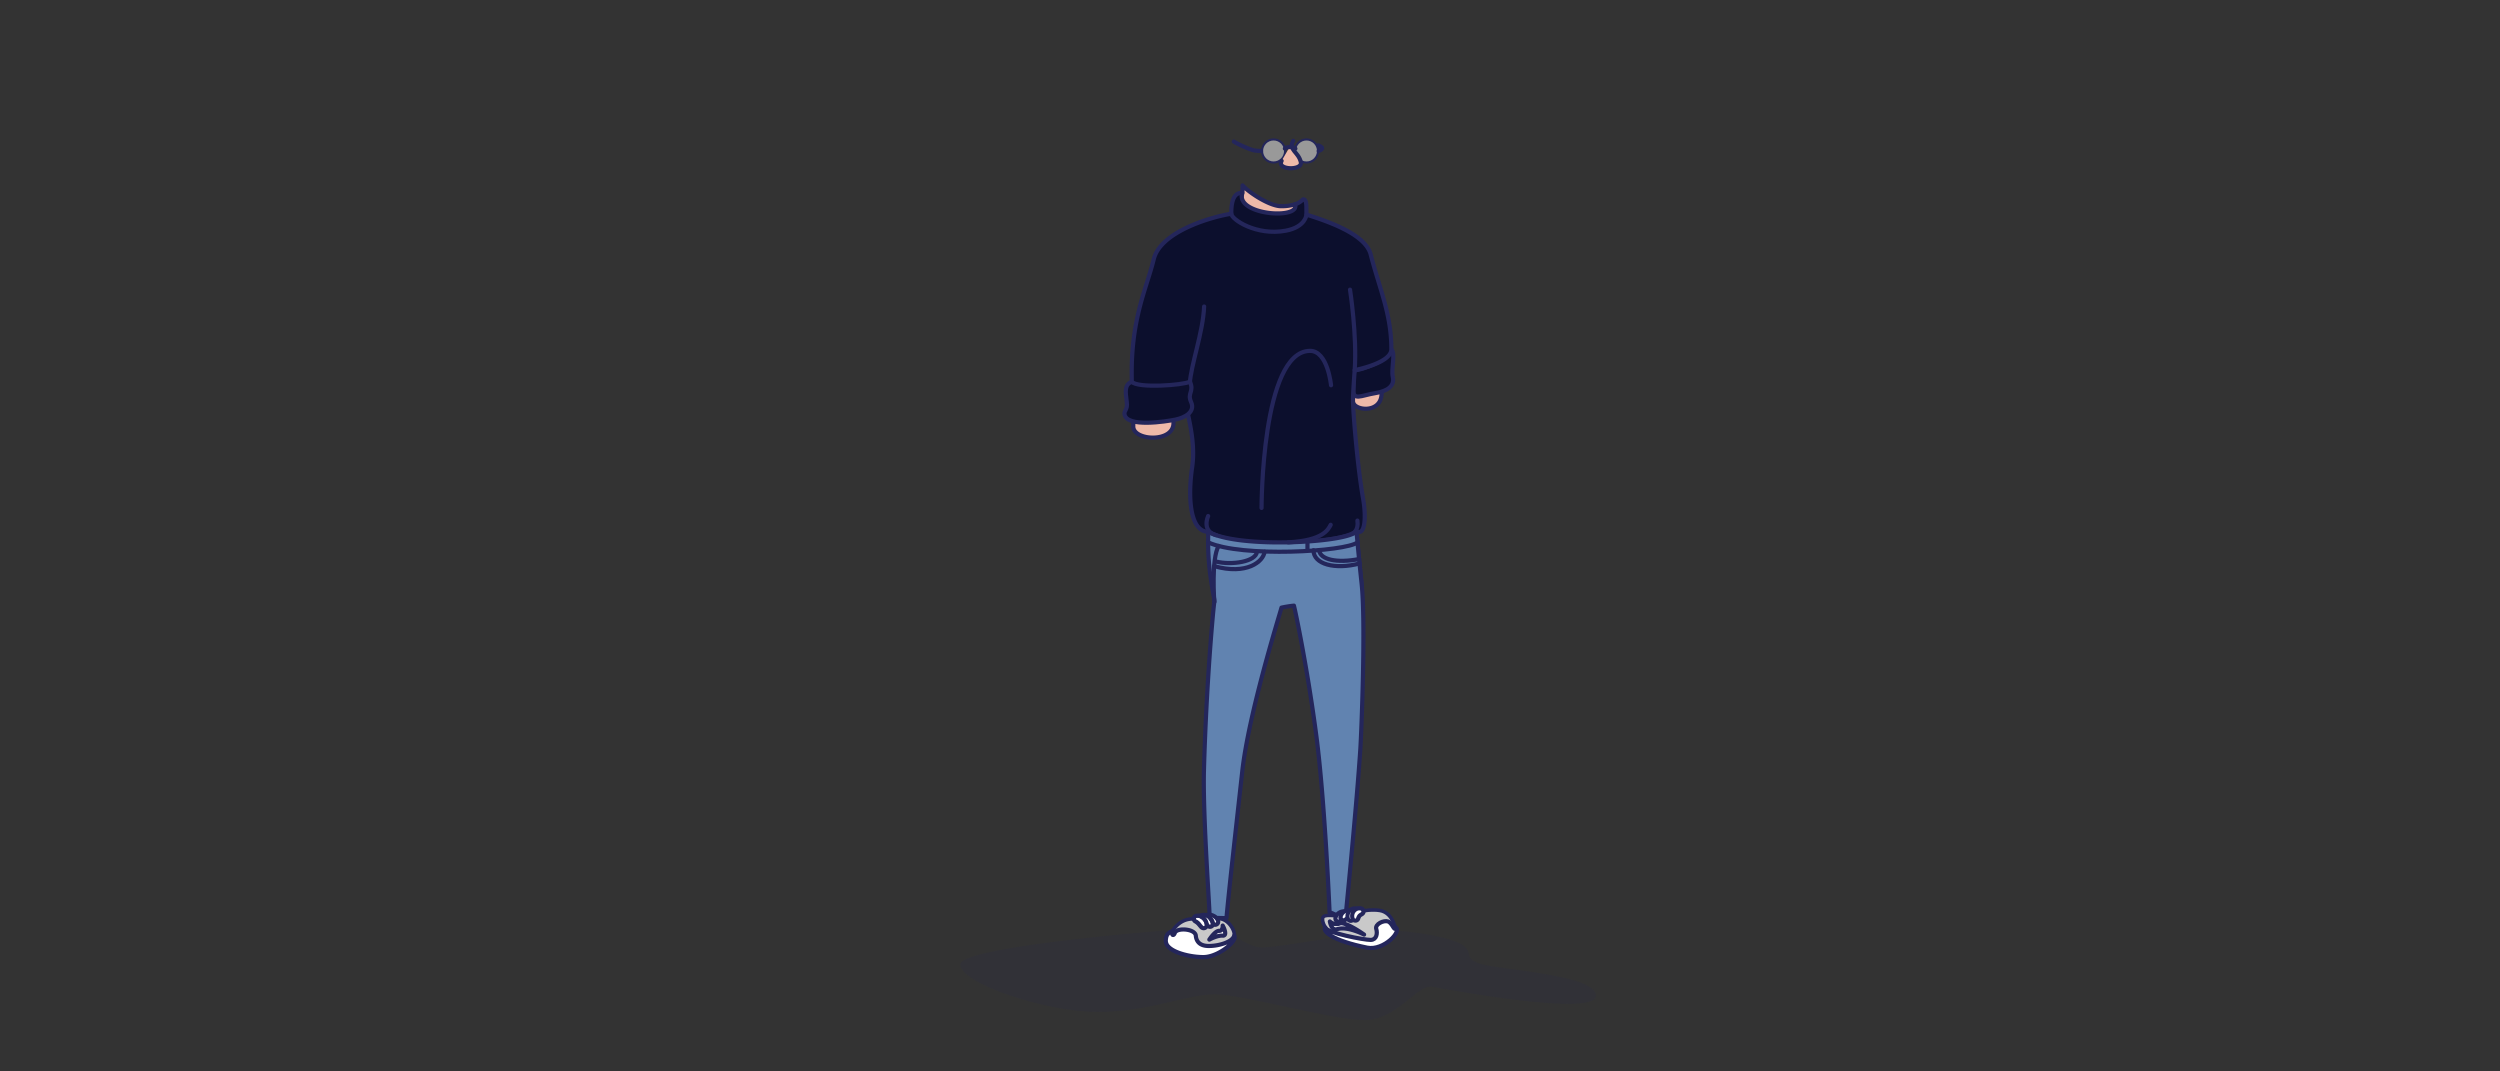 <svg id="Shadow" xmlns="http://www.w3.org/2000/svg" viewBox="0 0 1792 768"><rect x="0" y="0" width="1792" height="768" fill="#333333" stroke="none"/><defs><style>.cls-1,.cls-9{fill:#24265b;}.cls-1{opacity:0.1;}.cls-2{fill:#eeb9a9;}.cls-11,.cls-2,.cls-3,.cls-4,.cls-5,.cls-6,.cls-7{stroke:#24265b;}.cls-2,.cls-3,.cls-4,.cls-5,.cls-6,.cls-7{stroke-linecap:round;stroke-linejoin:round;}.cls-2,.cls-3,.cls-5,.cls-6,.cls-7{stroke-width:3px;}.cls-3{fill:#0c0f2d;}.cls-12,.cls-4{fill:#c9c9c9;}.cls-4{stroke-width:2.55px;}.cls-10,.cls-5,.cls-8{fill:#fff;}.cls-6{fill:#6183b0;}.cls-11,.cls-7{fill:none;}.cls-10{opacity:0.5;}.cls-11{stroke-width:1.5px;}</style></defs><title>topic</title><path class="cls-1" d="M867,665c-14.84,0-178.68,12.77-178.68,26.35s61.23,34,98.35,34,64.22-12.66,84-12.66,84.07,18.5,107.36,18.5,37.87-25.8,48.53-23.91,117.49,22,117.49,6.38-74.25-18.63-84.72-23.37-2.87-6.29-10.22-12.4-39.79-11-53.61-11-77.83,12.25-90.73,12.25S881.88,665,867,665Z"/><path class="cls-2" d="M976,418.49c-7.53-70.4-7.53-97.42-6.16-130.23,1.41,6.14,18.84,7.93,20.38-4.52s-2.84-99.56-20-112.6c-8.88-6.75-37-8.65-40.65-19.32a40.86,40.86,0,0,1-1.34-5.36,32.42,32.42,0,0,1-10.13,1.33c-7.17,0-21.4-8.49-27.42-14.87v1.88c0,15-11.79,25-25.06,28.49-15.57,4.12-28.35,13.32-33.49,28.87s-19.81,73.1-19.81,113.53c0,10.41,29.34,11.88,28.84-2.79-0.32-9.24,13.63-40.08,18.21-56.13,3.56,28.44,19.6,50.05,9.36,109.51C861.35,399.22,979,446.95,976,418.49Z"/><path class="cls-3" d="M997.33,250.37c3.25,3.25-.36,13.49,1.07,20s-4.27,10.09-12.63,11.43c-10.36,1.66-16.17,6-15.7-3.27s-0.45-8.6,1-13.2C975.64,265.7,996.27,257.82,997.33,250.37Z"/><path class="cls-3" d="M997.33,250.37c0-25.15-8.23-42.51-14.83-68-3.83-14.79-31.55-23.94-46-28.53-0.25-4.31.65-11.5-2.58-10.9a12.92,12.92,0,0,1-5.67,3.53c4.25,11.16-42.88,7.78-37.79-8.14h0c-7.87-.79-7.87,11.12-7.87,14.86-17.21,2.84-51,13.7-55.57,32.58-4.93,20.21-15.93,41.55-15.82,81.73,0,8.36.2,27.67,0.69,30.59,1.59,9.6,21.33-9.78,38.54-9.78-0.55,6.66,7.11,25.91,4.1,46.59-3.33,22.86-1.25,46.27,11.57,46.29,22.07,13.25,95.05,8.62,106.21-.43,6.26,3.72,7.06-10.46,4.76-23.31-4-22.56-7.25-62.39-7.25-70.69,0-5.15,1.22-21.47,1.22-21.47S997.33,260.35,997.33,250.37Z"/><path class="cls-4" d="M989.06,652.62c-10.44-1.74-26.74,3.78-26.74,3.78-3.92.8-13.62-2-14.26,1.76s3.49,8.84,3.49,8.84l29,10.54,20.31-9.08S999.5,654.37,989.06,652.62Z"/><path class="cls-5" d="M950.1,664.91c-2.68,2.32,4.64,9.29,29.92,14.38,11.78,2.37,25.49-12.06,20.11-14.65-0.41,3.66-2-3-5.17-4.13s-9.47,2-8.47,5.31,0.29,7.82-4,7.91S950.74,668.65,950.1,664.91Z"/><path class="cls-5" d="M953.26,660.51s1,6.88,5.19,5.52c7.38-2.37,19.32,3.87,19.32,3.87s-13.13-9.43-17.44-7.94A6.84,6.84,0,0,1,953.26,660.51Z"/><path class="cls-6" d="M965,652s7.68-77.55,10.12-115.53c0.69-10.78,3.95-89.52.9-118-1.52-14.21-2.73-26.65-3.69-37.73-5.2,8.22-84.49,12.84-106.21.43C865,410,871,428.52,870.43,431.49c-0.68,3.76-5.72,57.71-7.44,120.61-0.89,32.36,4.45,103.46,4.06,105.75l12.07,0.28c1.8-20,7.09-66.93,11.32-105.11,4.64-41.82,26.61-111.68,28.12-117.46a78.68,78.68,0,0,1,8.92-1.43c1.25,4.65,10,46.83,16.12,93.68s9.44,126,9.44,126l9.35,4.06Z"/><path class="cls-7" d="M967.69,207.64s5.11,32.67,3.35,57.64"/><path class="cls-7" d="M863.11,219.73C862.4,238,853.51,262.07,852.86,275"/><path class="cls-8" d="M958.44,658.41a0.22,0.22,0,0,1,0-.1l0-.3a3.63,3.63,0,0,1,.28-0.91,4.37,4.37,0,0,1,.74-1.09,5,5,0,0,1,1.17-.93,6.26,6.26,0,0,1,.67-0.32,4.57,4.57,0,0,1,.68-0.2,3.86,3.86,0,0,1,1.23,0,3,3,0,0,1,.85.22,2,2,0,0,1,.31.15,1,1,0,0,1,.33,1.44l-0.11.14-0.1.11a2.35,2.35,0,0,1-.23.21c-0.14.13-.35,0.25-0.57,0.41s-0.24.14-.36,0.22a2.55,2.55,0,0,1-.38.21c-0.26.14-.53,0.25-0.79,0.37l-0.77.36c-0.26.11-.48,0.24-0.69,0.34l-0.53.27a0.44,0.44,0,0,1-.15.06,0.08,0.08,0,0,0-.05,0,0.78,0.78,0,0,1-1.26-.11Z"/><path class="cls-8" d="M962.11,657.53a0.22,0.22,0,0,1,0-.1l0-.3a3.63,3.63,0,0,1,.28-0.91,4.37,4.37,0,0,1,.74-1.09,5,5,0,0,1,1.17-.93,6.27,6.27,0,0,1,.67-0.32,4.58,4.58,0,0,1,.68-0.2,3.86,3.86,0,0,1,1.23,0,3,3,0,0,1,.85.22,2,2,0,0,1,.31.15,1,1,0,0,1,.33,1.44l-0.11.14-0.1.11a2.35,2.35,0,0,1-.23.21c-0.14.13-.35,0.25-0.57,0.41s-0.24.14-.36,0.22a2.57,2.57,0,0,1-.38.21c-0.26.14-.53,0.25-0.79,0.37l-0.77.36c-0.26.11-.48,0.24-0.69,0.34l-0.53.27a0.44,0.44,0,0,1-.15.06,0.08,0.08,0,0,0-.05,0,0.78,0.78,0,0,1-1.26-.11Z"/><path class="cls-8" d="M970.65,657.88a2.3,2.3,0,0,1-.14-0.36,3.91,3.91,0,0,1-.18-0.94,4.46,4.46,0,0,1,.14-1.38,4.29,4.29,0,0,1,.77-1.53,3.74,3.74,0,0,1,.64-0.65,3.48,3.48,0,0,1,.74-0.48,3.38,3.38,0,0,1,.76-0.26,2.76,2.76,0,0,1,.69-0.08,2.16,2.16,0,0,1,.56,0,3.35,3.35,0,0,1,.42.11,2.14,2.14,0,0,1,.35.14,1,1,0,0,1,.27,1.52l-0.15.18a2.7,2.7,0,0,1-.22.22c-0.13.13-.33,0.26-0.51,0.43a2.69,2.69,0,0,0-.28.24c-0.08.1-.19,0.15-0.26,0.24s-0.17.14-.24,0.23a2.31,2.31,0,0,0-.24.23,4.66,4.66,0,0,0-.49.57c-0.16.22-.31,0.46-0.45,0.68l-0.34.57a1.65,1.65,0,0,0-.14.22A0.85,0.85,0,0,1,970.65,657.88Z"/><path class="cls-8" d="M967.3,658a2.3,2.3,0,0,1-.14-0.36,3.91,3.91,0,0,1-.18-0.94,4.46,4.46,0,0,1,.14-1.38,4.29,4.29,0,0,1,.77-1.53,3.73,3.73,0,0,1,.64-0.65,3.47,3.47,0,0,1,.74-0.48,3.38,3.38,0,0,1,.76-0.26,2.75,2.75,0,0,1,.68-0.08,2.16,2.16,0,0,1,.56,0,3.33,3.33,0,0,1,.42.11,2.14,2.14,0,0,1,.35.14,1,1,0,0,1,.27,1.52l-0.15.18a2.7,2.7,0,0,1-.22.22c-0.13.13-.33,0.26-0.51,0.43a2.69,2.69,0,0,0-.28.24c-0.08.1-.19,0.15-0.26,0.24s-0.17.14-.24,0.23a2.31,2.31,0,0,0-.24.23,4.66,4.66,0,0,0-.49.57c-0.16.22-.31,0.46-0.45,0.68l-0.34.57a1.65,1.65,0,0,0-.14.22A0.85,0.85,0,1,1,967.3,658Z"/><path class="cls-8" d="M959.3,660.71a2.08,2.08,0,0,1-1.26-.42,2.11,2.11,0,0,1-.79-1.22l-0.05-.23a2,2,0,0,1,0-.71c0-.12,0-0.22.07-0.33a5.22,5.22,0,0,1,.45-1.17,6,6,0,0,1,1-1.34,6.5,6.5,0,0,1,1.41-1.08l0.27-.14a5.09,5.09,0,0,1,.62-0.28,6.65,6.65,0,0,1,.82-0.25,5.81,5.81,0,0,1,1.28-.14h0.28a4.42,4.42,0,0,1,1.08.17,3.82,3.82,0,0,1,.55.18,2.18,2.18,0,0,1,.47,3.72,4.93,4.93,0,0,1-.86.53l-0.23.12a3.62,3.62,0,0,1-.38.18l-0.09,0a5.08,5.08,0,0,1-.51.24l-0.83.37c-0.19.1-.44,0.22-0.65,0.35a5.36,5.36,0,0,0-.48.3l-0.17.12L961,660l-0.19.15A2.11,2.11,0,0,1,959.3,660.71Z"/><path class="cls-9" d="M963.12,654.9h0.2a3.23,3.23,0,0,1,.81.13,2.3,2.3,0,0,1,.3.1,0.68,0.68,0,0,1,.15,1.16l-0.06,0a2.44,2.44,0,0,1-.24.16c-0.15.1-.37,0.19-0.61,0.32s-0.26.11-.39,0.18a3.91,3.91,0,0,1-.42.19l-0.87.39c-0.29.14-.57,0.28-0.82,0.44s-0.49.31-.7,0.45l-0.49.37-0.13.09a0.13,0.13,0,0,0,0,0,0.6,0.6,0,0,1-1.06-.23l-0.05-.23a0.3,0.3,0,0,1,0-.09c0-.07,0-0.16.05-0.27a3.65,3.65,0,0,1,.32-0.82,4.4,4.4,0,0,1,.73-1,5.1,5.1,0,0,1,1.11-.85,6.67,6.67,0,0,1,.63-0.3,5.14,5.14,0,0,1,.64-0.2,4.32,4.32,0,0,1,1-.11m0-3a7.31,7.31,0,0,0-1.63.19,7.45,7.45,0,0,0-1,.29,6.27,6.27,0,0,0-.81.36l-0.12.06-0.22.12a8.08,8.08,0,0,0-1.74,1.34,7.37,7.37,0,0,0-1.21,1.63,6.71,6.71,0,0,0-.6,1.54c0,0.18-.06.3-0.08,0.4a3.2,3.2,0,0,0,0,1.33l0.05,0.23a3.6,3.6,0,0,0,6,1.86l0.06,0,0.07-.06,0.28-.21,0.14-.09,0.28-.19,0.14-.08c0.13-.08.33-0.18,0.54-0.28l0.34-.15,0.43-.19c0.21-.09.4-0.17,0.57-0.26h0a4.94,4.94,0,0,0,.54-0.26l0.15-.07a5.83,5.83,0,0,0,.55-0.3,5.22,5.22,0,0,0,.5-0.34l0.06,0a3.68,3.68,0,0,0-.79-6.27,5.19,5.19,0,0,0-.74-0.25h0a6.14,6.14,0,0,0-1.43-.21h-0.3Z"/><path class="cls-8" d="M963,659.82a2.1,2.1,0,0,1-2.05-1.65l0-.22a2,2,0,0,1,0-.71c0-.12,0-0.21.06-0.31a5.23,5.23,0,0,1,.46-1.18,5.93,5.93,0,0,1,1-1.34,6.5,6.5,0,0,1,1.41-1.08l0.27-.14a5,5,0,0,1,.62-0.28,6.39,6.39,0,0,1,.82-0.25,5.72,5.72,0,0,1,1.27-.14h0.28a4.4,4.4,0,0,1,1.08.16,3.64,3.64,0,0,1,.56.19,2.18,2.18,0,0,1,.46,3.71,4,4,0,0,1-.46.32,3.92,3.92,0,0,1-.41.22l-0.23.12a3.6,3.6,0,0,1-.38.18l-0.09,0a4.75,4.75,0,0,1-.52.24l-0.82.37c-0.19.1-.44,0.22-0.66,0.35a5.13,5.13,0,0,0-.48.3l-0.17.12-0.31.23-0.2.15A2.11,2.11,0,0,1,963,659.82Z"/><path class="cls-9" d="M966.78,654H967a3.21,3.21,0,0,1,.81.13,2.29,2.29,0,0,1,.3.1,0.68,0.68,0,0,1,.15,1.16l-0.06,0a2.42,2.42,0,0,1-.24.16c-0.15.1-.37,0.19-0.61,0.32s-0.26.11-.39,0.18a3.91,3.91,0,0,1-.42.19l-0.87.39c-0.29.14-.57,0.28-0.82,0.44s-0.49.31-.7,0.45l-0.49.37-0.13.09a0.14,0.14,0,0,0,0,0,0.6,0.6,0,0,1-1.06-.23l-0.05-.23a0.3,0.3,0,0,1,0-.09c0-.07,0-0.16.05-0.27a3.63,3.63,0,0,1,.32-0.82,4.4,4.4,0,0,1,.73-1,5.09,5.09,0,0,1,1.11-.85,6.61,6.61,0,0,1,.63-0.3,5.12,5.12,0,0,1,.64-0.2,4.31,4.31,0,0,1,1-.11m0-3h0a7.3,7.3,0,0,0-1.63.19,7.4,7.4,0,0,0-1,.29,6.28,6.28,0,0,0-.82.36l-0.12.06L963,652a8.08,8.08,0,0,0-1.74,1.34,7.37,7.37,0,0,0-1.21,1.63,6.69,6.69,0,0,0-.6,1.54c0,0.17-.06.29-0.08,0.4a3.2,3.2,0,0,0,0,1.33l0.05,0.24a3.6,3.6,0,0,0,6,1.86l0.06,0,0.08-.06,0.28-.21L966,660l0.29-.19,0.14-.08c0.14-.08.33-0.18,0.54-0.28l0.77-.34c0.21-.08.4-0.17,0.57-0.26h0a4.94,4.94,0,0,0,.54-0.26l0.14-.07a5.82,5.82,0,0,0,.56-0.3,5.18,5.18,0,0,0,.51-0.34l0.06,0a3.68,3.68,0,0,0-.79-6.28,5.18,5.18,0,0,0-.74-0.25,6.27,6.27,0,0,0-1.48-.22h-0.3Z"/><path class="cls-8" d="M968.14,660.09a2.1,2.1,0,0,1-2.08-1.77c0-.09-0.06-0.19-0.08-0.29a5.53,5.53,0,0,1-.15-1.22,6.06,6.06,0,0,1,.24-1.72,5.68,5.68,0,0,1,1-1.93,4.76,4.76,0,0,1,.75-0.77,3.83,3.83,0,0,1,.77-0.53l0.13-.07a4,4,0,0,1,.89-0.36l0.11,0a3.9,3.9,0,0,1,.91-0.16h0.51a2.3,2.3,0,0,1,.41,0l0.49,0.08a3.29,3.29,0,0,1,.52.14,2.16,2.16,0,0,1,.61,3.69l-0.11.09a4,4,0,0,1-.38.27l-0.28.16-0.19.12a2.26,2.26,0,0,1-.31.2,2.5,2.5,0,0,1-.27.19l-0.24.19-0.15.14a1.39,1.39,0,0,1-.22.22l-0.06.1-0.18.27a6,6,0,0,0-.32.62c-0.1.22-.18,0.42-0.24,0.56l0,0.06a2.07,2.07,0,0,1-.52,1.06,2.09,2.09,0,0,1-1.46.68h-0.09Z"/><path class="cls-9" d="M971.15,652.7l0.17,0,0.39,0.06a2.43,2.43,0,0,1,.33.09,0.66,0.66,0,0,1,.18,1.12l-0.1.08a2.67,2.67,0,0,1-.24.16c-0.15.1-.36,0.19-0.57,0.35a2.83,2.83,0,0,0-.34.22c-0.1.09-.23,0.15-0.33,0.24s-0.22.16-.31,0.26a2.37,2.37,0,0,0-.3.3,3.17,3.17,0,0,0-.28.34l-0.25.38a7.59,7.59,0,0,0-.4.78c-0.11.25-.2,0.47-0.27,0.62a2.27,2.27,0,0,0-.1.24,0.6,0.6,0,0,1-.58.63h0a0.6,0.6,0,0,1-.6-0.58h0a2.69,2.69,0,0,1-.1-0.34,4.08,4.08,0,0,1-.1-0.89,4.57,4.57,0,0,1,.18-1.28,4.15,4.15,0,0,1,.73-1.39,3.48,3.48,0,0,1,.58-0.59,3.45,3.45,0,0,1,1.35-.7,2.71,2.71,0,0,1,.63-0.1l0.35,0m0-3-0.4,0h-0.2a5.48,5.48,0,0,0-1.29.23l-0.08,0a5.44,5.44,0,0,0-1.17.48l0,0-0.09.05a5.34,5.34,0,0,0-1,.71,6.47,6.47,0,0,0-1,1,7.12,7.12,0,0,0-1.24,2.35l0,0.07a7.54,7.54,0,0,0-.3,2.13,7.1,7.1,0,0,0,.19,1.59q0,0.15.08,0.29a3.59,3.59,0,0,0,3.54,2.91h0.15a3.61,3.61,0,0,0,3.37-2.81l0.19-.43a4.89,4.89,0,0,1,.23-0.45l0.1-.15,0.06-.07,0.06-.07,0.07-.07,0.17-.14,0.21-.15,0.32-.21,0.07,0,0.38-.23a5.56,5.56,0,0,0,.49-0.35l0.1-.08a3.66,3.66,0,0,0-1-6.28,5.23,5.23,0,0,0-.74-0.21l-0.56-.1a3.83,3.83,0,0,0-.64-0.05h0Z"/><path class="cls-8" d="M971.5,660a2.1,2.1,0,0,1-2.07-1.72c0-.11-0.06-0.23-0.09-0.34a5.66,5.66,0,0,1-.15-1.22,6.09,6.09,0,0,1,.24-1.72,5.66,5.66,0,0,1,1-1.93,4.76,4.76,0,0,1,.75-0.77,3.84,3.84,0,0,1,.77-0.53l0.12-.07a4,4,0,0,1,.88-0.36l0.11,0a3.93,3.93,0,0,1,.91-0.16h0.52a2.34,2.34,0,0,1,.41,0l0.5,0.09a3.21,3.21,0,0,1,.51.14,2.16,2.16,0,0,1,1.27,2.77,2.16,2.16,0,0,1-.67.93l-0.09.08a4,4,0,0,1-.39.27l-0.27.16-0.19.12a2.22,2.22,0,0,1-.32.2,2.53,2.53,0,0,1-.27.19l-0.24.19-0.15.14a1.29,1.29,0,0,1-.21.22,0.45,0.45,0,0,1-.06.1l-0.18.28a6.3,6.3,0,0,0-.32.62c-0.1.21-.18,0.42-0.24,0.56v0a2.11,2.11,0,0,1-2,1.77H971.5Z"/><path class="cls-9" d="M974.51,652.57l0.17,0,0.39,0.06a2.44,2.44,0,0,1,.33.09,0.66,0.66,0,0,1,.18,1.12l-0.1.08a2.67,2.67,0,0,1-.24.16c-0.15.1-.36,0.19-0.57,0.35a2.81,2.81,0,0,0-.34.22c-0.1.09-.23,0.15-0.33,0.24s-0.22.16-.31,0.26a2.37,2.37,0,0,0-.3.3,3.19,3.19,0,0,0-.28.34l-0.25.38a7.62,7.62,0,0,0-.4.78c-0.11.25-.2,0.47-0.27,0.62a2.27,2.27,0,0,0-.1.24,0.6,0.6,0,0,1-.58.63h0a0.6,0.6,0,0,1-.6-0.58h0a2.74,2.74,0,0,1-.1-0.34,4.07,4.07,0,0,1-.1-0.89,4.57,4.57,0,0,1,.18-1.28,4.16,4.16,0,0,1,.73-1.39,3.48,3.48,0,0,1,.58-0.59,3.45,3.45,0,0,1,1.35-.7,2.71,2.71,0,0,1,.63-0.1l0.35,0m0-3-0.4,0h-0.2a5.48,5.48,0,0,0-1.29.23l-0.08,0a5.44,5.44,0,0,0-1.17.48l0,0-0.09.05a5.33,5.33,0,0,0-1,.71,6.47,6.47,0,0,0-1,1,7.12,7.12,0,0,0-1.24,2.35l0,0.07a7.55,7.55,0,0,0-.3,2.13,7.11,7.11,0,0,0,.19,1.59q0,0.15.08,0.29a3.59,3.59,0,0,0,3.54,2.91h0.15a3.61,3.61,0,0,0,3.37-2.81l0.19-.43a4.87,4.87,0,0,1,.23-0.46l0.1-.15,0.06-.07,0.06-.07,0.07-.07,0.17-.14,0.21-.15,0.32-.21,0.07,0,0.38-.23a5.54,5.54,0,0,0,.49-0.35l0.1-.08a3.66,3.66,0,0,0-1-6.28,5.24,5.24,0,0,0-.74-0.21l-0.56-.1a3.83,3.83,0,0,0-.64-0.05h0Z"/><path class="cls-7" d="M882.59,153.18c0,4.09,18,16.1,39,12.19,14.41-2.69,14.89-11.54,14.89-11.54"/><path class="cls-3" d="M811.2,273.59c-5.2,2.32-4.57,6.57-3.52,14.74,0.72,5.58-2.11,5.76-1.63,8.67,1.59,9.6,29.73,5.16,36.43,3.79,7.4-1.51,14.34-5.79,11.32-12.54s2.36-7.2-.84-14.67C848,276.19,815.17,278.49,811.2,273.59Z"/><path class="cls-7" d="M953.84,376.17c-1.73,3.32-5.34,11.28-30.52,12.58"/><path class="cls-7" d="M904.27,364.09s0-112.12,34.64-112.59c12.86-.18,15.17,24.65,15.17,24.65"/><circle class="cls-10" cx="912.9" cy="108.22" r="8.27"/><circle class="cls-10" cx="936.49" cy="108.22" r="8.27"/><circle class="cls-11" cx="912.9" cy="108.22" r="8.27"/><circle class="cls-11" cx="936.49" cy="108.22" r="8.27"/><path class="cls-2" d="M927,100.94c-3.86,6.48,3.86,7.89,5.45,15.36,1.31,6.11-17.7,5.65-13.79-1"/><path class="cls-7" d="M921,106.5c1.35-1.35,5.94-1.58,7.52,0"/><path class="cls-7" d="M884.43,101.48c2.68,1.83,12,5.9,14.68,6.37a42.56,42.56,0,0,0,4.81.37"/><path class="cls-7" d="M944.95,104.22s2.79,1,2.79,2.06-2.49,1.95-2.49,1.95"/><path class="cls-7" d="M866,388.76c23.89,11,98.46,6.74,107.12,0"/><path class="cls-7" d="M974.32,400.69c-16.1,3.19-28.26.39-28.73-6.4"/><path class="cls-7" d="M871.82,402.54c11,2.76,28.48.07,29.16-7"/><path class="cls-7" d="M870.43,431.49s-2.32-31.12,3.09-40.14"/><line class="cls-7" x1="937.2" y1="388.57" x2="937.2" y2="394.29"/><path class="cls-7" d="M941.51,394.43c0,10,15.29,14.15,33.13,9.45"/><path class="cls-7" d="M870.31,405.8c23.2,6.59,35.29-3.21,36.14-10.3"/><path class="cls-7" d="M970,382.15s4-2.16,3-9"/><path class="cls-7" d="M866,369.89s-5,10.76,5.76,13.73"/><path class="cls-12" d="M855.47,658.7c-13.5-.44-18.05,14.81-18.05,14.81s15,12.55,25.17,12.55,21.91-10.92,22.18-15.49-4.27-10.85-9.46-11.9S866.17,659.05,855.47,658.7Z"/><path class="cls-9" d="M862.58,687.34c-10.52,0-25.36-12.33-26-12.85a1.28,1.28,0,0,1-.4-1.34,28,28,0,0,1,4.17-8c4-5.26,9.2-7.93,15.15-7.75a107.92,107.92,0,0,0,11.17-.23,32.42,32.42,0,0,1,8.87.23c6,1.21,10.77,8.28,10.48,13.22C885.7,676.31,872.92,687.34,862.58,687.34Zm-23.67-14.25c3,2.38,15.26,11.71,23.67,11.71,9.86,0,20.69-10.61,20.91-14.29s-3.83-9.65-8.44-10.58a30.16,30.16,0,0,0-8.21-.18,111.16,111.16,0,0,1-11.42.24h0c-5.14-.16-9.51,2.08-13,6.67A26.43,26.43,0,0,0,838.91,673.08Z"/><path class="cls-8" d="M884.76,670.58c2.4,4.18-11.8,15.49-22.18,15.49s-27.72-4.14-26.93-12.27c0.21-2.11.55-5.18,4.92-6.28-1.15,2.53.62,3.87,1.54,1.24,1.42-4.06,14.71-3,15.07,1.94,0.18,2.58,1.51,7.55,9.68,7.39S883.61,674.82,884.76,670.58Z"/><path class="cls-9" d="M862.58,687.56c-7.33,0-21-2.2-26.3-8.09a7.4,7.4,0,0,1-2.12-5.82c0.2-2,.61-6.21,6-7.59a1.5,1.5,0,0,1,1.52.49l0.06,0.08c1.91-1.74,5.57-2.17,8.91-1.73,4.71,0.63,7.77,2.81,8,5.69,0.29,4.08,3,6.09,8.16,6,7.9-.16,15.6-3.15,16.48-6.41a1.5,1.5,0,0,1,2.75-.35c0.53,0.93.88,2.53-.5,4.92C882.57,679.91,871.6,687.56,862.58,687.56ZM838.8,669.92c-1.23.94-1.49,2.32-1.65,4a4.46,4.46,0,0,0,1.35,3.52c4,4.39,15.6,7.1,24.08,7.1,5.86,0,12.85-3.79,17.1-7.57a35.18,35.18,0,0,1-12.8,2.6c-9.5.21-11-6.08-11.21-8.78-0.09-1.29-2.35-2.52-5.38-2.92-3.45-.46-6.42.34-6.78,1.37-0.66,1.89-1.73,2.32-2.31,2.41a2.05,2.05,0,0,1-2-.81A2.62,2.62,0,0,1,838.8,669.92Z"/><path class="cls-8" d="M866.86,673.51s4.24-6.46,7-6.27,2.56-3.79,2.56-3.79,4,7.44,0,7.2S866.86,673.51,866.86,673.51Z"/><path class="cls-9" d="M866.86,675a1.5,1.5,0,0,1-1.26-2.32c1.11-1.69,5-7.19,8.37-6.94a0.48,0.48,0,0,0,.45-0.12,3.45,3.45,0,0,0,.51-2.1,1.5,1.5,0,0,1,2.82-.79c0.92,1.69,2.9,5.86,1.47,8.11a3,3,0,0,1-2.88,1.31c-3-.18-7.32,1.87-8.75,2.67A1.5,1.5,0,0,1,866.86,675Zm6.87-6.27a3.54,3.54,0,0,0-1.79,1.05,14.07,14.07,0,0,1,4.58-.64h0.2a3.42,3.42,0,0,0-.16-1.42l0,0a3.47,3.47,0,0,1-2.77,1h0Z"/><path class="cls-8" d="M864.28,657.3a0.31,0.31,0,0,1,.1-0.06l0.3-.16a4.36,4.36,0,0,1,1-.34,5.27,5.27,0,0,1,1.52-.06,6.09,6.09,0,0,1,1.67.43,7.77,7.77,0,0,1,.77.39,5.85,5.85,0,0,1,.67.48,4.89,4.89,0,0,1,1,1.07,3.71,3.71,0,0,1,.45.91,2.58,2.58,0,0,1,.11.38,1,1,0,0,1-1.14,1.15l-0.12,0a2.8,2.8,0,0,1-.34-0.09c-0.21-.06-0.47-0.19-0.78-0.3-0.16-.06-0.3-0.14-0.46-0.22a3.88,3.88,0,0,1-.49-0.24c-0.33-.16-0.65-0.35-1-0.52s-0.66-.33-1-0.46-0.63-.26-0.9-0.37L865,659,864.8,659a0.13,0.13,0,0,0-.07,0,0.83,0.83,0,0,1-.68-1.27Z"/><path class="cls-8" d="M857.74,657.57l0.11,0,0.34,0a4.36,4.36,0,0,1,1.09,0,5.27,5.27,0,0,1,1.44.48,6.09,6.09,0,0,1,1.41,1,7.77,7.77,0,0,1,.58.64,5.85,5.85,0,0,1,.46.68,4.89,4.89,0,0,1,.52,1.34,3.71,3.71,0,0,1,.1,1,2.58,2.58,0,0,1,0,.39,1,1,0,0,1-1.48.68l-0.11-.06a2.81,2.81,0,0,1-.29-0.21c-0.18-.13-0.37-0.34-0.63-0.56s-0.23-.24-0.36-0.37a3.88,3.88,0,0,1-.37-0.39c-0.25-.27-0.49-0.56-0.74-0.83s-0.5-.54-0.75-0.78-0.5-.46-0.72-0.66l-0.56-.47a0.76,0.76,0,0,1-.14-0.13,0.13,0.13,0,0,0-.06,0,0.83,0.83,0,0,1-.19-1.43Z"/><path class="cls-8" d="M866.7,662.89l-0.29-.21c-0.17-.12-0.42-0.39-0.67-0.55l-0.81-.65-0.9-.68c-0.61-.42-1.18-0.81-1.65-1.16-0.23-.18-0.44-0.32-0.59-0.45a0.5,0.5,0,0,1-.19-0.19,0.85,0.85,0,1,1-.08-1.69s0.19-.09.46-0.17a3.62,3.62,0,0,1,1.11-.13,4.52,4.52,0,0,1,.73.09,4,4,0,0,1,.78.23,5.52,5.52,0,0,1,1.48.9,6.74,6.74,0,0,1,1.13,1.25l0.39,0.65c0.11,0.22.2,0.45,0.29,0.64a3.65,3.65,0,0,1,.24.92c0,0.22,0,.36,0,0.36A0.94,0.94,0,0,1,866.7,662.89Z"/><path class="cls-8" d="M864.34,657.54l0.09-.05,0.28-.13a4.42,4.42,0,0,1,1-.26,5.34,5.34,0,0,1,1.43,0,6.19,6.19,0,0,1,1.57.43c0.24,0.12.5,0.23,0.73,0.37a6.58,6.58,0,0,1,.65.44c0.19,0.16.38,0.33,0.54,0.49s0.3,0.33.41,0.49a4.11,4.11,0,0,1,.5.82,3,3,0,0,1,.15.34,0.66,0.66,0,0,1-.84.83l-0.06,0a3.1,3.1,0,0,1-.31-0.13c-0.2-.08-0.43-0.24-0.73-0.39-0.15-.07-0.29-0.17-0.46-0.26s-0.33-.18-0.5-0.28c-0.34-.19-0.69-0.39-1.05-0.57a10.53,10.53,0,0,0-1.08-.46,8.85,8.85,0,0,0-1-.3c-0.3-.08-0.56-0.12-0.74-0.16l-0.19,0h-0.07a0.61,0.61,0,0,1-.44-1Z"/><path class="cls-9" d="M866.42,657.05a4.9,4.9,0,0,1,.71.05,6.19,6.19,0,0,1,1.57.43c0.24,0.12.5,0.23,0.73,0.37a6.59,6.59,0,0,1,.65.44c0.19,0.16.38,0.33,0.54,0.49s0.3,0.33.41,0.49a4.12,4.12,0,0,1,.5.82,3,3,0,0,1,.15.34,0.65,0.65,0,0,1-.84.83l-0.06,0a3.09,3.09,0,0,1-.31-0.13c-0.2-.08-0.43-0.24-0.73-0.39-0.15-.07-0.29-0.17-0.46-0.26s-0.33-.18-0.5-0.28c-0.34-.19-0.69-0.39-1.05-0.57a10.52,10.52,0,0,0-1.08-.46,8.86,8.86,0,0,0-1-.3c-0.3-.08-0.56-0.12-0.74-0.16l-0.19,0h-0.1a0.61,0.61,0,0,1-.42-1l0.13-.12,0.09-.05,0.28-.13a4.42,4.42,0,0,1,1-.26,5.78,5.78,0,0,1,.72,0m0-3a8.79,8.79,0,0,0-1.09.07,7.48,7.48,0,0,0-1.71.44l0,0-0.39.17a3.29,3.29,0,0,0-.9.59l-0.13.12a3.61,3.61,0,0,0,2.14,6.22l0.11,0h0l0.45,0.09,0.14,0a5,5,0,0,1,.5.15l0.14,0.05a7.83,7.83,0,0,1,.73.32l0.65,0.35,0.21,0.12,0.59,0.33,0.05,0c0.17,0.11.35,0.21,0.52,0.29l0.22,0.12c0.16,0.09.34,0.19,0.57,0.3a5.86,5.86,0,0,0,.58.24l0.06,0a3.66,3.66,0,0,0,4.66-4.61,5.86,5.86,0,0,0-.3-0.71l0-.08a6.84,6.84,0,0,0-.79-1.26c-0.13-.17-0.28-0.35-0.44-0.53l-0.08-.09-0.15-.16c-0.21-.2-0.43-0.41-0.72-0.65a8.56,8.56,0,0,0-.91-0.64l-0.06,0a7.05,7.05,0,0,0-.83-0.44l-0.16-.08-0.22-.1a9.18,9.18,0,0,0-2.31-.63,7.93,7.93,0,0,0-1.11-.08h0Z"/><path class="cls-8" d="M866.92,662.77l-0.25-.23-0.27-.28a3.17,3.17,0,0,0-.33-0.33c-0.22-.22-0.49-0.47-0.79-0.74s-0.61-.52-0.93-0.76-0.65-.46-1-0.65-0.61-.37-0.88-0.52l-0.66-.36a1,1,0,0,1-.23-0.14,0.6,0.6,0,0,1-.06-1.21s0.17-.06.42-0.11a3.74,3.74,0,0,1,1,0,4.69,4.69,0,0,1,.67.11,4.13,4.13,0,0,1,.72.24,5.73,5.73,0,0,1,1.39.85c0.2,0.19.42,0.36,0.59,0.56a7.71,7.71,0,0,1,.5.6l0.4,0.6c0.11,0.21.21,0.41,0.3,0.59a4.36,4.36,0,0,1,.3.87l0.08,0.33a0.63,0.63,0,0,1-.47.76A0.64,0.64,0,0,1,866.92,662.77Z"/><path class="cls-9" d="M862.65,657.37H863a4.68,4.68,0,0,1,.67.11,4.13,4.13,0,0,1,.72.24,5.73,5.73,0,0,1,1.39.85c0.2,0.19.42,0.36,0.59,0.56a7.68,7.68,0,0,1,.5.6l0.4,0.6c0.11,0.21.21,0.41,0.3,0.59a4.36,4.36,0,0,1,.3.87l0.08,0.33a0.63,0.63,0,0,1-.47.76l-0.14,0a0.64,0.64,0,0,1-.43-0.17l-0.25-.23-0.27-.28a3.16,3.16,0,0,0-.33-0.33c-0.22-.22-0.49-0.47-0.79-0.74s-0.61-.52-0.93-0.76-0.65-.46-1-0.65-0.61-.37-0.88-0.52l-0.66-.36a1.12,1.12,0,0,1-.23-0.14h0a0.6,0.6,0,0,1,0-1.21h0s0.18-.07.42-0.11a3.51,3.51,0,0,1,.69-0.06m0-3a6.47,6.47,0,0,0-1.29.12l-0.48.12a3.6,3.6,0,0,0-.35,7l0.49,0.27,0.1,0.06c0.19,0.11.4,0.23,0.61,0.37l0.08,0.05c0.21,0.13.46,0.3,0.74,0.49s0.47,0.37.74,0.61l0.67,0.62,0.09,0.09,0.05,0,0,0,0.1,0.11,0.13,0.13,0.14,0.14,0.11,0.11,0.26,0.24a3.63,3.63,0,0,0,6-3.5l-0.08-.33q0-.11-0.06-0.22v-0.06a6.33,6.33,0,0,0-.47-1.27l-0.06-.12c-0.09-.18-0.18-0.37-0.29-0.56l-0.13-.21-0.22-.33-0.18-.27-0.06-.09a9.08,9.08,0,0,0-.63-0.77l-0.07-.08a7.54,7.54,0,0,0-.67-0.65l-0.14-.12-0.17-.15a8.62,8.62,0,0,0-2.1-1.27,7.13,7.13,0,0,0-1.21-.4,7.61,7.61,0,0,0-1.13-.18l-0.57,0h0Z"/><path class="cls-8" d="M857.72,657.82h0.1l0.31,0a4.43,4.43,0,0,1,1,.11,5.34,5.34,0,0,1,1.34.51,6.2,6.2,0,0,1,1.32,1c0.19,0.2.39,0.39,0.55,0.61a6.6,6.6,0,0,1,.45.64c0.12,0.22.24,0.44,0.33,0.65s0.16,0.42.21,0.61a4.12,4.12,0,0,1,.18.94,3,3,0,0,1,0,.37,0.66,0.66,0,0,1-1.07.48l-0.05,0a3.15,3.15,0,0,1-.24-0.23c-0.15-.15-0.32-0.38-0.55-0.62s-0.21-.27-0.33-0.41-0.25-.28-0.37-0.44-0.51-.61-0.78-0.9a10.56,10.56,0,0,0-.85-0.81,8.76,8.76,0,0,0-.82-0.63c-0.25-.18-0.48-0.31-0.63-0.4l-0.17-.11-0.07,0a0.61,0.61,0,0,1,0-1.14Z"/><path class="cls-9" d="M858.19,657.78a4.46,4.46,0,0,1,1,.11,5.34,5.34,0,0,1,1.34.51,6.21,6.21,0,0,1,1.32,1c0.19,0.2.39,0.39,0.55,0.61a6.6,6.6,0,0,1,.45.64c0.12,0.22.24,0.44,0.33,0.65s0.16,0.42.21,0.61a4.12,4.12,0,0,1,.18.94,3,3,0,0,1,0,.37,0.65,0.65,0,0,1-.65.63h0a0.65,0.65,0,0,1-.39-0.15l-0.05,0a3.16,3.16,0,0,1-.24-0.23c-0.15-.15-0.32-0.38-0.55-0.62s-0.21-.27-0.33-0.41-0.25-.28-0.37-0.44-0.51-.61-0.78-0.9a10.58,10.58,0,0,0-.85-0.81,8.76,8.76,0,0,0-.82-0.63c-0.25-.18-0.48-0.31-0.63-0.4l-0.17-.11-0.07,0a0.61,0.61,0,0,1,0-1.14l0.16-.07h0.1l0.31,0h0.06m0-3H858l-0.42,0a3.32,3.32,0,0,0-1,.23l-0.18.08a3.61,3.61,0,0,0-.19,6.57l0.1,0.06,0,0,0.39,0.25,0.11,0.08a4.92,4.92,0,0,1,.41.31l0.11,0.1a7.92,7.92,0,0,1,.58.55c0.17,0.18.33,0.37,0.48,0.56l0.16,0.18c0.15,0.19.29,0.36,0.43,0.51l0,0c0.13,0.16.25,0.31,0.39,0.46l0.16,0.19c0.11,0.14.25,0.3,0.43,0.48a6,6,0,0,0,.45.43l0.05,0a3.67,3.67,0,0,0,2.2.84h0.14a3.64,3.64,0,0,0,3.65-3.52,5.9,5.9,0,0,0,0-.77v-0.09a6.83,6.83,0,0,0-.29-1.46c-0.06-.21-0.14-0.42-0.23-0.65l0-.11-0.08-.2c-0.12-.26-0.26-0.54-0.44-0.86a8.56,8.56,0,0,0-.62-0.92l0-.06a7,7,0,0,0-.62-0.71l-0.12-.13-0.17-.17a9.2,9.2,0,0,0-1.94-1.4,8.33,8.33,0,0,0-2.06-.78,7.54,7.54,0,0,0-1.65-.19h0Z"/></svg>